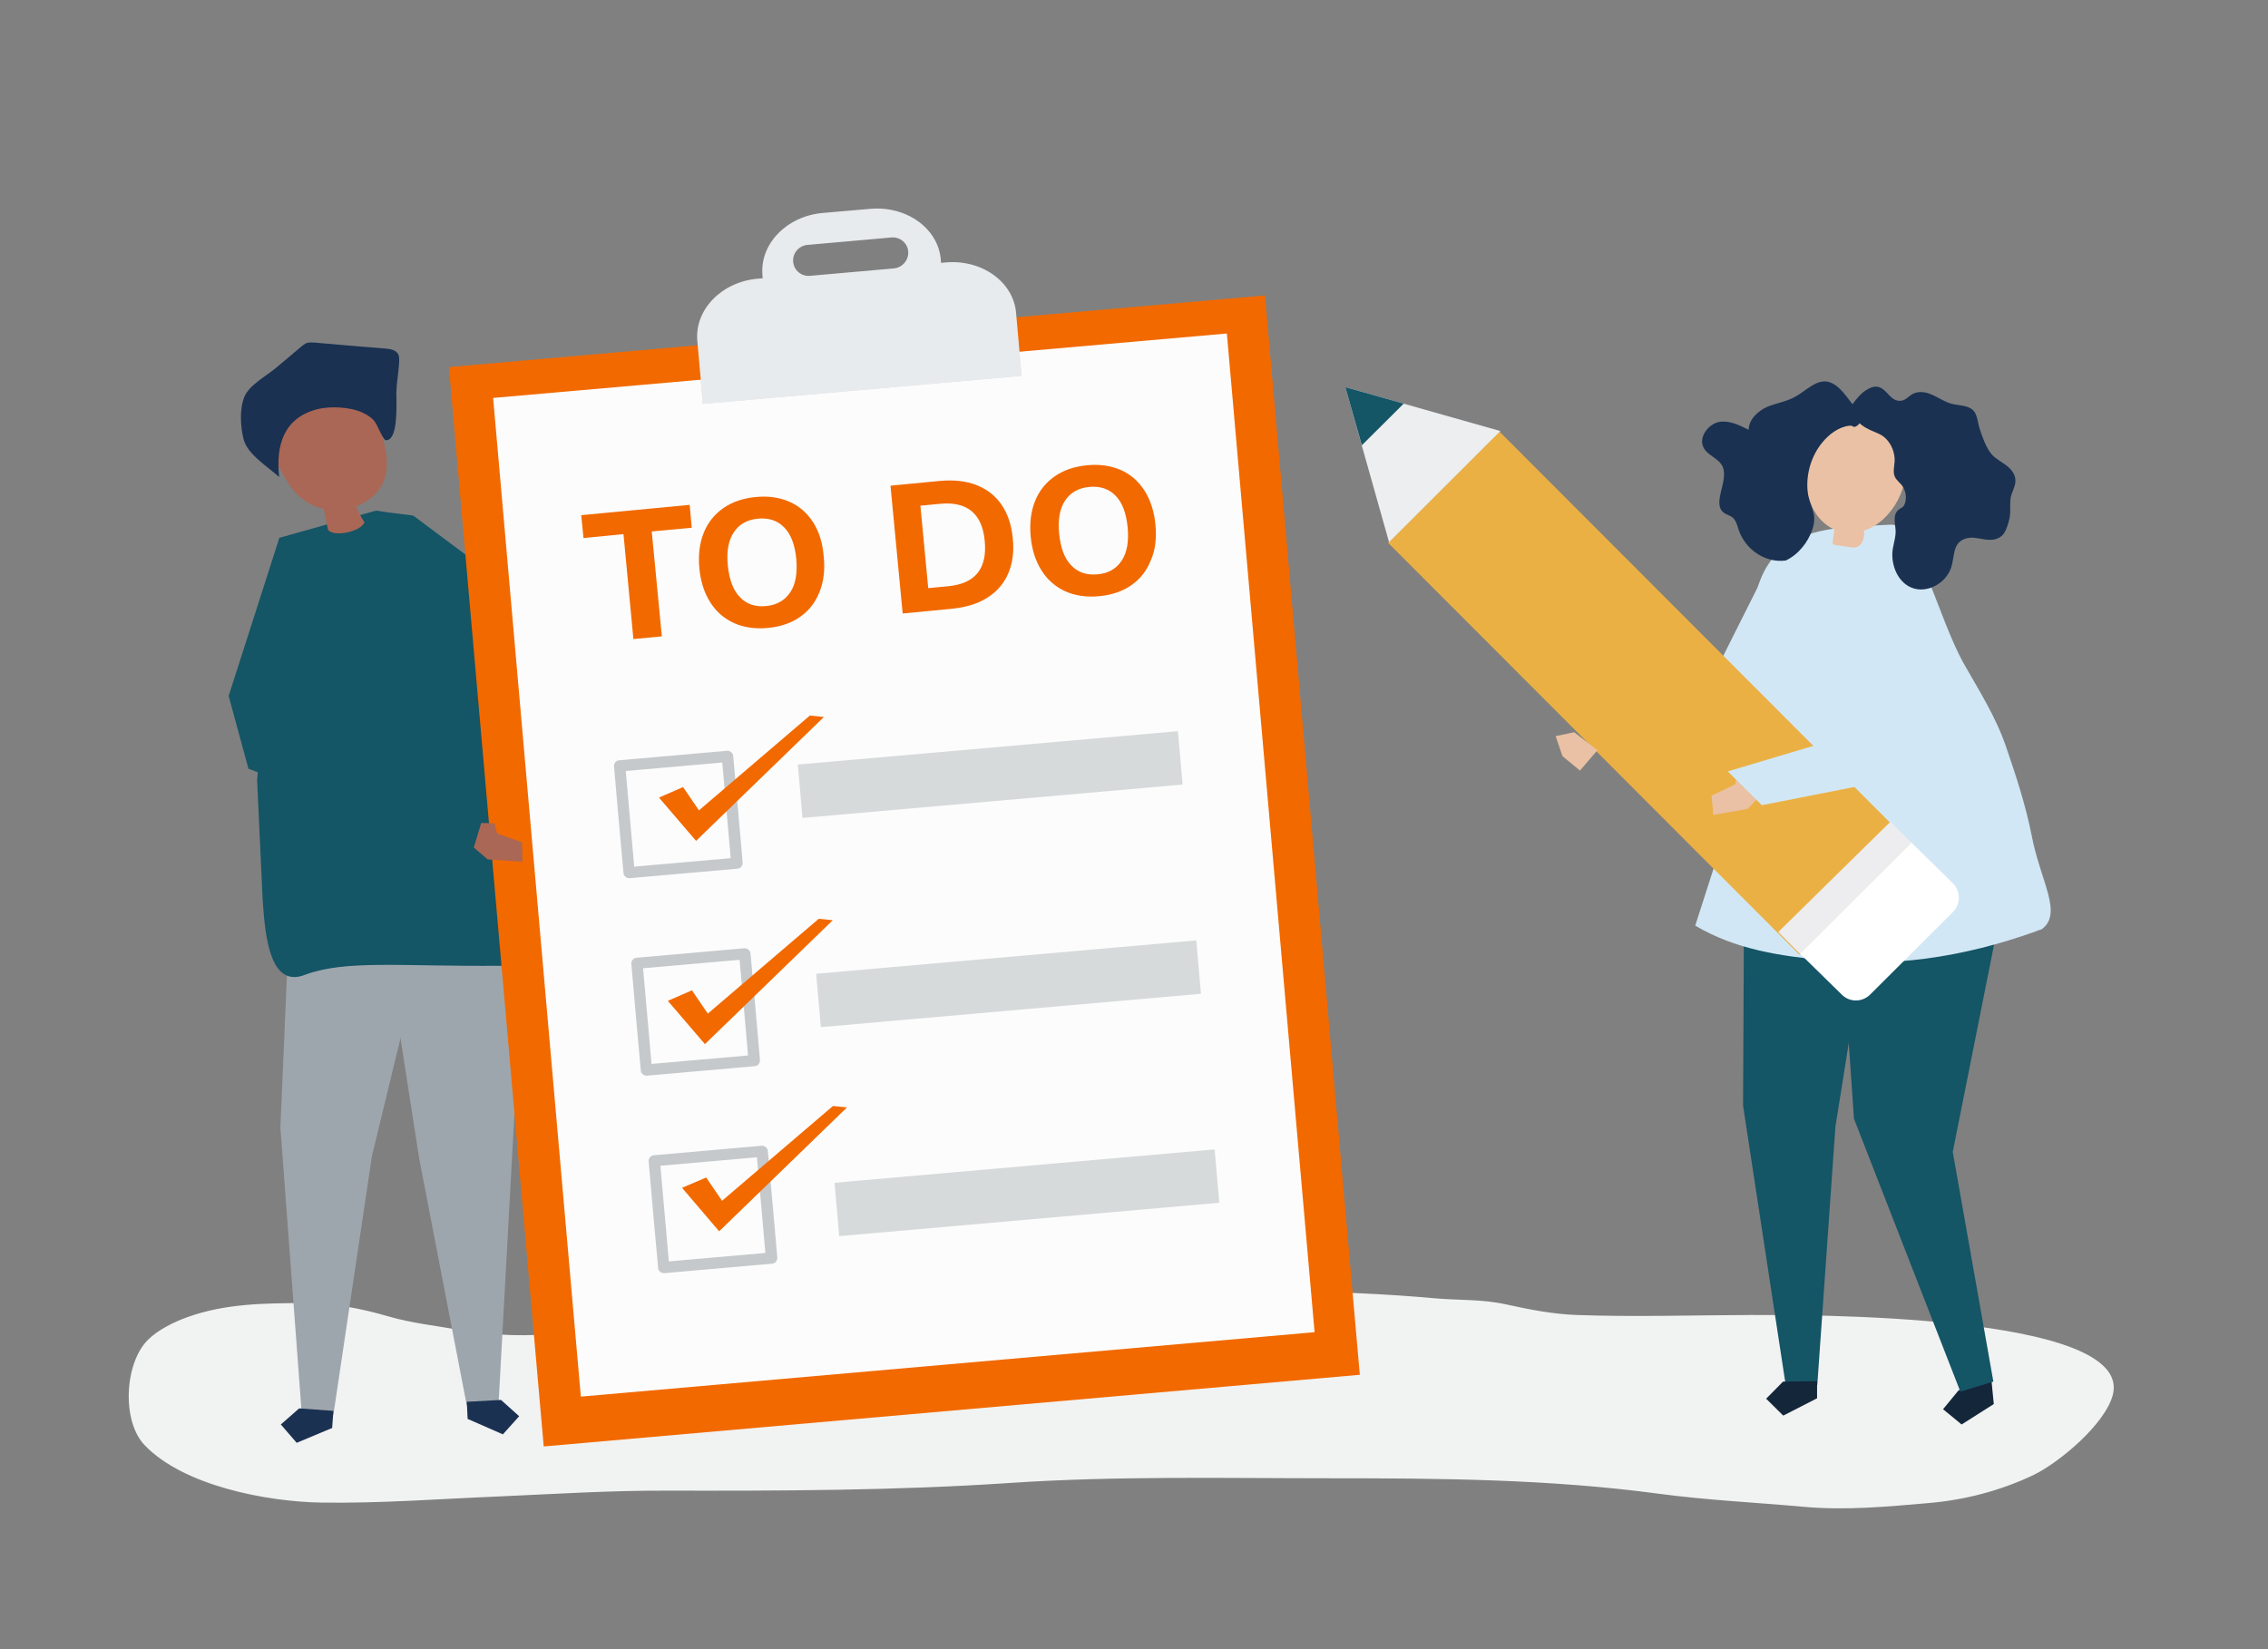 <?xml version="1.0" encoding="utf-8"?>
<!-- Generator: Adobe Illustrator 21.1.0, SVG Export Plug-In . SVG Version: 6.00 Build 0)  -->
<svg version="1.1" xmlns="http://www.w3.org/2000/svg" xmlns:xlink="http://www.w3.org/1999/xlink" x="0px" y="0px"
	 viewBox="0 0 1100 800" style="enable-background:new 0 0 1100 800;" xml:space="preserve">
<rect x="0" y="0" width="1100" height="800" fill="#808080" stroke="none"/>
<style type="text/css">
	.st0{fill:#F1F2F2;}
	.st1{fill:#9EA6AD;}
	.st2{fill:#1A3151;}
	.st3{fill:#145566;}
	.st4{fill:#AA6755;}
	.st5{fill:#F26900;}
	.st6{fill:#FCFCFC;}
	.st7{opacity:0.12;}
	.st8{fill:#E8EBED;}
	.st9{opacity:0.47;}
	.st10{fill:#879195;}
	.st11{opacity:0.32;fill:#879195;}
	.st12{fill:#14263A;}
	.st13{fill:#D1E7F5;}
	.st14{fill:#EBB044;}
	.st15{fill:#EDEEEF;}
	.st16{fill:#FFFFFF;}
	.st17{fill:#EDEDEF;}
	.st18{fill:#EAC1A4;}
</style>
<g id="Background">
</g>
<g id="Shadow">
	<g>
		<path class="st0" d="M504,626.1c-28.2,0.1-56.4,0.8-84.5,3.9c-10.6,1.2-21,3.8-31.6,4.8c-21.2,2.1-42.1,6-63.4,7.8
			c-17.2,1.4-34.4,2.3-51.5,4.1c-16,1.7-33.8,1.3-49.7-1.5c-11.8-2.1-23.6-3.3-35.2-6.7c-13-3.8-27.1-6.5-40.6-6.4
			c-19.3,0.1-38,0.2-56.5,6.8c-6.5,2.3-14.4,6.2-19.3,11.1c-11.3,11.3-12.8,39.4-1.5,51.1c18.9,19.7,59.3,27.4,85.8,27.8
			c29.1,0.4,57.3-1.8,86.4-3c27-1.2,54-2.9,81.1-2.8c55.3,0.1,110.7,0,165.9-3.7c51.9-3.5,103.9-2.3,155.9-2.3
			c53.3,0,106.3,0.4,159.2,7.5c23.1,3.1,46.6,4.2,69.8,6.3c20.8,1.9,40.7,0,61.4-1.8c17.4-1.5,34.6-6,50.4-13.5
			c12.5-6,34.7-24.5,38.6-38.8c10.7-39.9-151.3-39-176.2-38.9c-27.8,0.1-55.9,1-83.7,0c-11.7-0.4-23.2-2.7-34.6-5.2
			c-11.4-2.5-22.8-1.9-34.4-2.9c-48.1-4.4-96.3-3.7-144.5-3.7C535.4,626.2,519.7,626.1,504,626.1z"/>
	</g>
</g>
<g id="Object">
	<g>
		<g>
			<polygon class="st1" points="139.5,465.6 136,546.9 146.3,685.2 161.7,686.3 180.4,560.7 206.2,454.4 			"/>
			<polygon class="st2" points="161.1,692.7 143.9,699.9 136.2,691 145.1,683.2 161.7,684.4 			"/>
		</g>
		<g>
			<polygon class="st1" points="248.4,436.8 251.8,498.3 241.8,681 226.4,681.8 203.3,561.9 182.9,430.5 			"/>
			<polygon class="st2" points="226.8,688.3 243.9,695.8 251.8,687 243,679.1 226.4,680 			"/>
		</g>
		<g>
			<path class="st3" d="M135.5,260.9l46.5-13.1c0,0,26.8-1.6,55.3,57.9c15.8,33.1,28.2,87.5,36,129.2c-0.1,6.2-2.2,33.4-30.4,33.6
				c-48.5,0.4-74.9-3-94.8,4.3c-16.9,6.8-19.5-17.6-20.7-36.3l-2.7-58.1L135.5,260.9z"/>
		</g>
		<g>
			<path class="st4" d="M134.7,200.3c11.5-4.7,23.4-9.1,35.7-8.8c2.7,0.1,5.7,0.5,7.5,2.5c0.7,0.8,1.2,1.7,1.6,2.7
				c4.9,10.7,11.6,26.7,5.9,38.3c-1.1,2.2-2.7,4.1-4.5,5.7c-2.4,2.2-5.2,3.8-8.2,5c1.1,2.7,2.5,5.3,4.1,7.7
				c-2,4.6-14.7,7.2-17.7,3.7c-0.7-3.4-1.4-6.8-2.1-10.2c-1.7-0.4-3.3-0.9-4.9-1.6c-6.1-2.7-10.6-7.5-13.7-13.2
				c-3.4-6.3-7.7-12-10.9-18.4c-1.2-2.3-2.2-5-1.3-7.5c1-2.6,3.8-3.9,6.4-5C133.2,200.9,133.9,200.6,134.7,200.3z"/>
			<path class="st2" d="M175.5,200c-6.5-2.8-15.7-2.9-21.2-1.6c-16.6,4.1-20.6,17.4-18.9,33c-5.6-5.1-15.5-11-17.3-18.5
				c-1.5-6.1-2-14.7,0.5-20.6c2.4-5.5,10.2-9.7,14.7-13.4c4.2-3.5,8.4-7,12.6-10.6c0.9-0.7,1.8-1.5,2.8-1.9c1.3-0.4,2.7-0.3,4-0.2
				c11.5,1,22.9,2,34.4,2.9c2.2,0.2,4.7,0.6,5.9,2.5c0.7,1.2,0.6,2.6,0.6,3.9c-0.3,5.9-1.7,12.2-1.3,18c-0.1,3.5,0.8,21-5.5,20
				c-2.2-2.6-3.1-6-5-8.9C180.4,202.7,178.2,201.2,175.5,200z"/>
		</g>
		<polygon class="st3" points="182,247.8 200.4,250.1 275.7,306.3 283.3,327.7 261.3,383.4 249.9,366.3 256.5,326.8 233.5,315.8 
			195.6,258.8 		"/>
	</g>
	<g>
		<g>
			<g>
				<g>
					
						<rect x="240" y="159.7" transform="matrix(0.996 -8.746548e-02 8.746548e-02 0.996 -35.28 39.996)" class="st5" width="397.4" height="525.7"/>
					
						<rect x="259.8" y="176.5" transform="matrix(0.996 -8.746538e-02 8.746538e-02 0.996 -35.026 39.962)" class="st6" width="357.3" height="486.4"/>
					<g>
						
							<rect x="340" y="174.8" transform="matrix(0.996 -8.746338e-02 8.746338e-02 0.996 -14.322 37.224)" class="st7" width="155.2" height="14.4"/>
						<g>
							<path class="st8" d="M458.8,127.3l-2.4,0.2l-0.1-1.6c-1.3-15.1-16.6-26.1-34.1-24.6l-23.1,2c-17.5,1.5-30.6,15-29.3,30.1
								l0.1,1.6l-2.4,0.2c-17.5,1.5-30.6,15-29.3,30.1l2.7,30.6l154.6-13.6l-2.7-30.6C491.5,136.8,476.3,125.8,458.8,127.3z
								 M433.6,130.2l-40.7,3.6c-4.2,0.4-7.9-2.7-8.2-6.8c-0.4-4.1,2.7-7.8,6.9-8.2l40.7-3.6c4.2-0.4,7.9,2.7,8.2,6.8
								C440.8,126.1,437.7,129.8,433.6,130.2z"/>
						</g>
					</g>
				</g>
				<g class="st9">
					<path class="st10" d="M352.6,364.2c-17.4,1.5-34.8,3.1-52.3,4.6c-1.5,0.1-2.6,1.5-2.5,2.9c1.5,17.3,3,34.5,4.6,51.8
						c0.1,1.5,1.5,2.6,3,2.5c17.4-1.5,34.8-3.1,52.3-4.6c0.8-0.1,1.4-0.4,1.8-0.9c0,0,0.1-0.1,0.1-0.1c0,0,0,0,0-0.1
						c0.4-0.5,0.6-1.1,0.6-1.9c-1.5-17.3-3-34.5-4.6-51.8C355.4,365.2,354.1,364.1,352.6,364.2z M354.4,416.3
						c-15.6,1.4-31.2,2.7-46.8,4.1c-1.4-15.5-2.7-30.9-4.1-46.4c15.6-1.4,31.2-2.7,46.8-4.1C351.7,385.3,353,400.8,354.4,416.3z"/>
					<path class="st10" d="M361,460c-17.4,1.5-34.8,3.1-52.3,4.6c-1.5,0.1-2.6,1.5-2.5,2.9c1.5,17.3,3,34.5,4.6,51.8
						c0.1,1.5,1.5,2.6,3,2.5c17.4-1.5,34.8-3.1,52.3-4.6c0.8-0.1,1.4-0.4,1.8-0.9c0,0,0.1-0.1,0.1-0.1c0,0,0,0,0-0.1
						c0.4-0.5,0.6-1.1,0.6-1.9c-1.5-17.3-3-34.5-4.6-51.8C363.8,461,362.5,459.9,361,460z M362.8,512c-15.6,1.4-31.2,2.7-46.8,4.1
						c-1.4-15.5-2.7-30.9-4.1-46.4c15.6-1.4,31.2-2.7,46.8-4.1C360.1,481.1,361.5,496.6,362.8,512z"/>
					<path class="st10" d="M369.4,555.8c-17.4,1.5-34.8,3.1-52.3,4.6c-1.5,0.1-2.6,1.5-2.5,2.9c1.5,17.3,3,34.5,4.6,51.8
						c0.1,1.5,1.5,2.6,3,2.5c17.4-1.5,34.8-3.1,52.3-4.6c0.8-0.1,1.4-0.4,1.8-0.9c0,0,0.1-0.1,0.1-0.1c0,0,0,0,0-0.1
						c0.4-0.5,0.6-1.1,0.6-1.9c-1.5-17.3-3-34.5-4.6-51.8C372.2,556.8,370.9,555.7,369.4,555.8z M371.2,607.8
						c-15.6,1.4-31.2,2.7-46.8,4.1c-1.4-15.5-2.7-30.9-4.1-46.4c15.6-1.4,31.2-2.7,46.8-4.1C368.5,576.9,369.9,592.4,371.2,607.8z"
						/>
				</g>
				<polygon class="st5" points="319.6,386.9 331.3,381.8 339,393.1 392.8,347.1 399.6,347.8 337.6,407.9 				"/>
				<polygon class="st5" points="323.9,485.5 335.6,480.4 343.3,491.7 397.1,445.7 403.9,446.4 341.9,506.5 				"/>
				<polygon class="st5" points="330.8,576.2 342.5,571.2 350.2,582.5 404,536.5 410.8,537.2 348.8,597.3 				"/>
				
					<rect x="405.6" y="565.7" transform="matrix(0.996 -8.746431e-02 8.746431e-02 0.996 -48.71 45.789)" class="st11" width="185.1" height="26"/>
				
					<rect x="396.7" y="464.3" transform="matrix(0.996 -8.746415e-02 8.746415e-02 0.996 -39.87 44.62)" class="st11" width="185.1" height="26"/>
				
					<rect x="387.8" y="362.8" transform="matrix(0.996 -8.746415e-02 8.746415e-02 0.996 -31.031 43.451)" class="st11" width="185.1" height="26"/>
			</g>
		</g>
	</g>
	<g>
		<polygon class="st3" points="155.2,290.1 148.6,342.4 233.4,399.2 228.8,414.3 120.5,372.9 110.9,337.6 135.5,260.9 		"/>
		<polygon class="st4" points="229.8,411.1 236.5,416.9 253.4,418 253.2,408.6 241.1,404.3 239.9,399.4 233.4,399.2 		"/>
	</g>
	<g>
		<g>
			<g>
				<g>
					<polygon class="st12" points="966.2,672.9 967,681.1 951.4,691 942.4,683.6 949.8,674.6 965.4,664.7 					"/>
					<polygon class="st3" points="966.8,422.4 969.3,447.4 947.1,558.8 966.8,670.2 950.8,675.1 899.2,542.7 896.4,502.2 
						903.4,418.3 					"/>
				</g>
				<g>
					<polygon class="st3" points="845.9,430.9 845.4,536.3 866.1,672 881.4,671.9 890.2,546.5 910.2,421 					"/>
					<polygon class="st12" points="881.3,678.3 864.9,686.7 856.6,678.5 864.8,670.2 881.3,670 					"/>
				</g>
			</g>
			<g>
				<path class="st13" d="M833,415.4c11-34.1,12.2-69.9,15.4-105.5c0.9-10.5,2-21.2,6.3-30.8c5-11,13.3-16.8,22.9-20
					c12.3-4,26.8-3.8,39.6-4.6c12.1-0.4,22.8,45.2,35.2,67.3c7.6,13.5,15.4,25.5,20.5,40.3c4.9,14.2,9.6,28.6,12.5,43.3
					c4.3,22.3,15.3,37.8,4.8,45.4c-1,0.3-1.9,0.6-2.8,1c-17.3,6.2-35.1,10.8-53.3,13.2c-16.1,2.1-32.5,2.5-48.7,0.9
					c-22.2-2.2-43.7-5.3-63.2-16.9C825.8,437.8,829.4,426.6,833,415.4z"/>
			</g>
		</g>
		<polygon class="st13" points="757,346.4 833,323.7 858.8,272.3 873,298.6 856.6,346.4 773.4,362.9 		"/>
	</g>
	<g>
		
			<rect x="762.2" y="194.8" transform="matrix(-0.708 0.707 -0.707 -0.708 1604.073 8.142)" class="st14" width="76.3" height="282.1"/>
		<polygon class="st15" points="727.7,209.1 652.5,187.8 673.7,263 		"/>
		<polygon class="st3" points="680.8,195.8 652.5,187.8 660.5,216 		"/>
		<path class="st16" d="M907.1,482.4l40.1-40c3.8-3.8,3.8-10.1,0-13.9L927,408.7l-54,53.9l20.2,19.8
			C897,486.3,903.2,486.3,907.1,482.4z"/>
		<polygon class="st17" points="873,462.7 927,408.7 916.9,398.6 862.5,452.1 		"/>
	</g>
	<g>
		<path class="st18" d="M923.1,220.7c-6.9-20.8-37.3-28.1-44.4-3.9c-2.1,7.3-3.4,15-2,22.4c1.4,7.4,6,14.6,12.9,17.6
			c0,0,0.1,0,0.1,0c-0.3,1.9-0.5,3.9-0.8,5.8c-0.1,0.4-0.1,0.9,0.1,1.2c0.3,0.4,0.8,0.5,1.3,0.6c2.3,0.3,4.6,0.7,6.9,1
			c1.1,0.2,2.3,0.3,3.4,0c2.4-0.8,3.4-3.7,3.5-6.2c0-0.6,0-1.2,0-1.8C918,252.9,927.7,234.3,923.1,220.7z"/>
		<g>
			<path class="st2" d="M886.1,185.1c-5.6-0.8-10.3,4.6-15.5,7.4c-4.3,2.4-9.1,3-13.6,4.9c-4.4,2-8.8,6-8.9,11.1
				c-4.5-2.3-9.4-4.7-14.4-3.8c-5,1-9.7,7-7.7,11.9c1.8,4.4,7.6,5.5,9.5,9.8c3,6.9-5.2,17.6,0.4,22.2c1.4,1.1,3.2,1.4,4.5,2.5
				c1.6,1.4,2.2,3.8,2.9,6c3.3,9.7,13.1,16.1,22.8,14.8c6-2.8,10.8-8.7,13-15.3c2.6-8.1-1.7-10.9-2.4-18.4c-0.8-8.3,1.8-17,7-23.4
				c3.4-4.2,8.2-7.8,13.4-8.3c2.1-0.2,1.4,1.5,3.8-0.1c1-0.7,2.4-3.3,2.7-4.6C898.1,197.5,893.4,186.2,886.1,185.1z"/>
			<path class="st2" d="M946.3,195.8c2.9,0.8,6,0.7,8.7,1.9c4.1,1.8,3.9,6.1,5,9.8c1.3,4.1,3.2,9.6,5.9,12.8c2,2.3,4.7,3.6,7.1,5.4
				c2.4,1.8,4.6,4.4,4.5,7.6c0,3-2.1,5.8-2.4,8.8c-0.4,4.5,0.4,6.8-1,11.4c-0.7,2.4-1.5,4.9-3.3,6.5c-2.4,2.1-5.7,2.1-8.7,1.6
				c-2.9-0.5-6-1.3-8.9-0.3c-6.3,2.1-5.1,8.5-6.8,13.8c-2.6,8.1-12,12.9-19.2,10c-6.1-2.4-9.6-9.5-9.4-16.6
				c0.1-3.5,1.5-6.8,1.6-10.3c0.1-3.4-1.8-8.1,1.3-10.8c0.7-0.7,1.7-1,2.4-1.7c0.5-0.6,0.8-1.4,1-2.2c0.7-2.8,0-5.8-1.6-8
				c-1.2-1.5-2.9-2.7-3.6-4.5c-0.8-2.1-0.2-4.6,0-7c0.3-5.7-2.8-11.3-7.5-13.5c-3.1-1.4-5.9-2.3-8.7-4.5c-0.4-0.3-6.6-5.8-6.8-4.6
				c0.3-2.1,1.5-3.9,2.7-5.5c2-2.7,4.2-5.4,7.1-7c9.1-5.3,9.6,7,16.9,5.4c1.8-0.4,3.1-2,4.7-3c3-1.8,6.7-1.2,9.8,0.2
				C940.3,192.9,943.1,194.9,946.3,195.8z"/>
		</g>
	</g>
	<polygon class="st18" points="754.5,357.1 763.5,355.2 774.8,363.9 766.3,373.8 757.8,366.8 	"/>
	<g>
		<polygon class="st18" points="853.7,386 847.6,392.4 831,395.3 830.1,386 841.7,380.4 842.4,375.4 848.8,374.5 		"/>
		<polygon class="st13" points="838,374.2 914,351.5 939.8,300 954.1,326.3 937.7,374.2 854.5,390.6 		"/>
	</g>
	<g>
		<polygon class="st5" points="334.5,244.9 281.9,249.9 283,261 302.4,259.1 307.2,310 321,308.7 316.1,257.8 335.5,256 		"/>
		<path class="st5" d="M394.4,253.4c-2.9-4.5-6.7-7.9-11.5-10c-4.8-2.1-10.2-2.9-16.4-2.3c-6.2,0.6-11.4,2.4-15.7,5.4
			c-4.3,3-7.5,7-9.5,12c-2,5-2.7,10.7-2.1,17.2c0.6,6.4,2.4,12,5.3,16.5c2.9,4.6,6.8,7.9,11.6,10.1c4.8,2.1,10.3,2.9,16.4,2.3
			c6.2-0.6,11.4-2.4,15.6-5.4c4.3-3,7.4-7,9.4-12.1c2-5,2.7-10.8,2-17.2C399,263.4,397.3,258,394.4,253.4z M383.3,287.3
			c-2.6,3.9-6.5,6.2-11.7,6.7c-5.2,0.5-9.5-0.9-12.7-4.3c-3.3-3.3-5.2-8.5-5.9-15.4c-0.7-6.8,0.3-12.2,2.9-16.1
			c2.6-3.9,6.5-6.1,11.7-6.6c5.2-0.5,9.5,0.9,12.7,4.2c3.3,3.3,5.2,8.4,5.9,15.2C386.8,278,385.9,283.4,383.3,287.3z"/>
		<path class="st5" d="M485.8,244.9c-3-4.4-7.1-7.6-12.2-9.6c-5.1-2-11.1-2.6-17.8-2l-23.9,2.3l5.9,62l23.9-2.3
			c6.8-0.7,12.6-2.4,17.2-5.4c4.6-2.9,8-6.8,10.1-11.7c2.1-4.9,2.9-10.6,2.2-17.1C490.6,254.7,488.8,249.3,485.8,244.9z
			 M459.7,284.4l-9.5,0.9l-3.8-40l9.5-0.9c13.2-1.3,20.5,4.8,21.7,18C478.9,275.8,473,283.2,459.7,284.4z"/>
		<path class="st5" d="M560.4,254.5c-0.6-6.4-2.4-11.9-5.3-16.5c-2.9-4.5-6.7-7.9-11.5-10c-4.8-2.1-10.2-2.9-16.4-2.3
			c-6.2,0.6-11.4,2.4-15.7,5.4c-4.3,3-7.5,7-9.5,12c-2,5-2.7,10.7-2.1,17.2c0.6,6.4,2.4,12,5.3,16.5c2.9,4.6,6.8,7.9,11.6,10.1
			c4.8,2.1,10.3,2.9,16.4,2.3c6.2-0.6,11.4-2.4,15.6-5.4c4.3-3,7.4-7,9.4-12.1C560.4,266.7,561,261,560.4,254.5z M544,272
			c-2.6,3.9-6.5,6.2-11.7,6.6c-5.2,0.5-9.5-0.9-12.7-4.3c-3.3-3.3-5.2-8.5-5.9-15.4c-0.7-6.8,0.3-12.2,2.9-16.1
			c2.6-3.9,6.5-6.1,11.7-6.6c5.2-0.5,9.5,0.9,12.7,4.2c3.3,3.3,5.2,8.4,5.9,15.2C547.6,262.7,546.6,268.1,544,272z"/>
	</g>
</g>
</svg>
